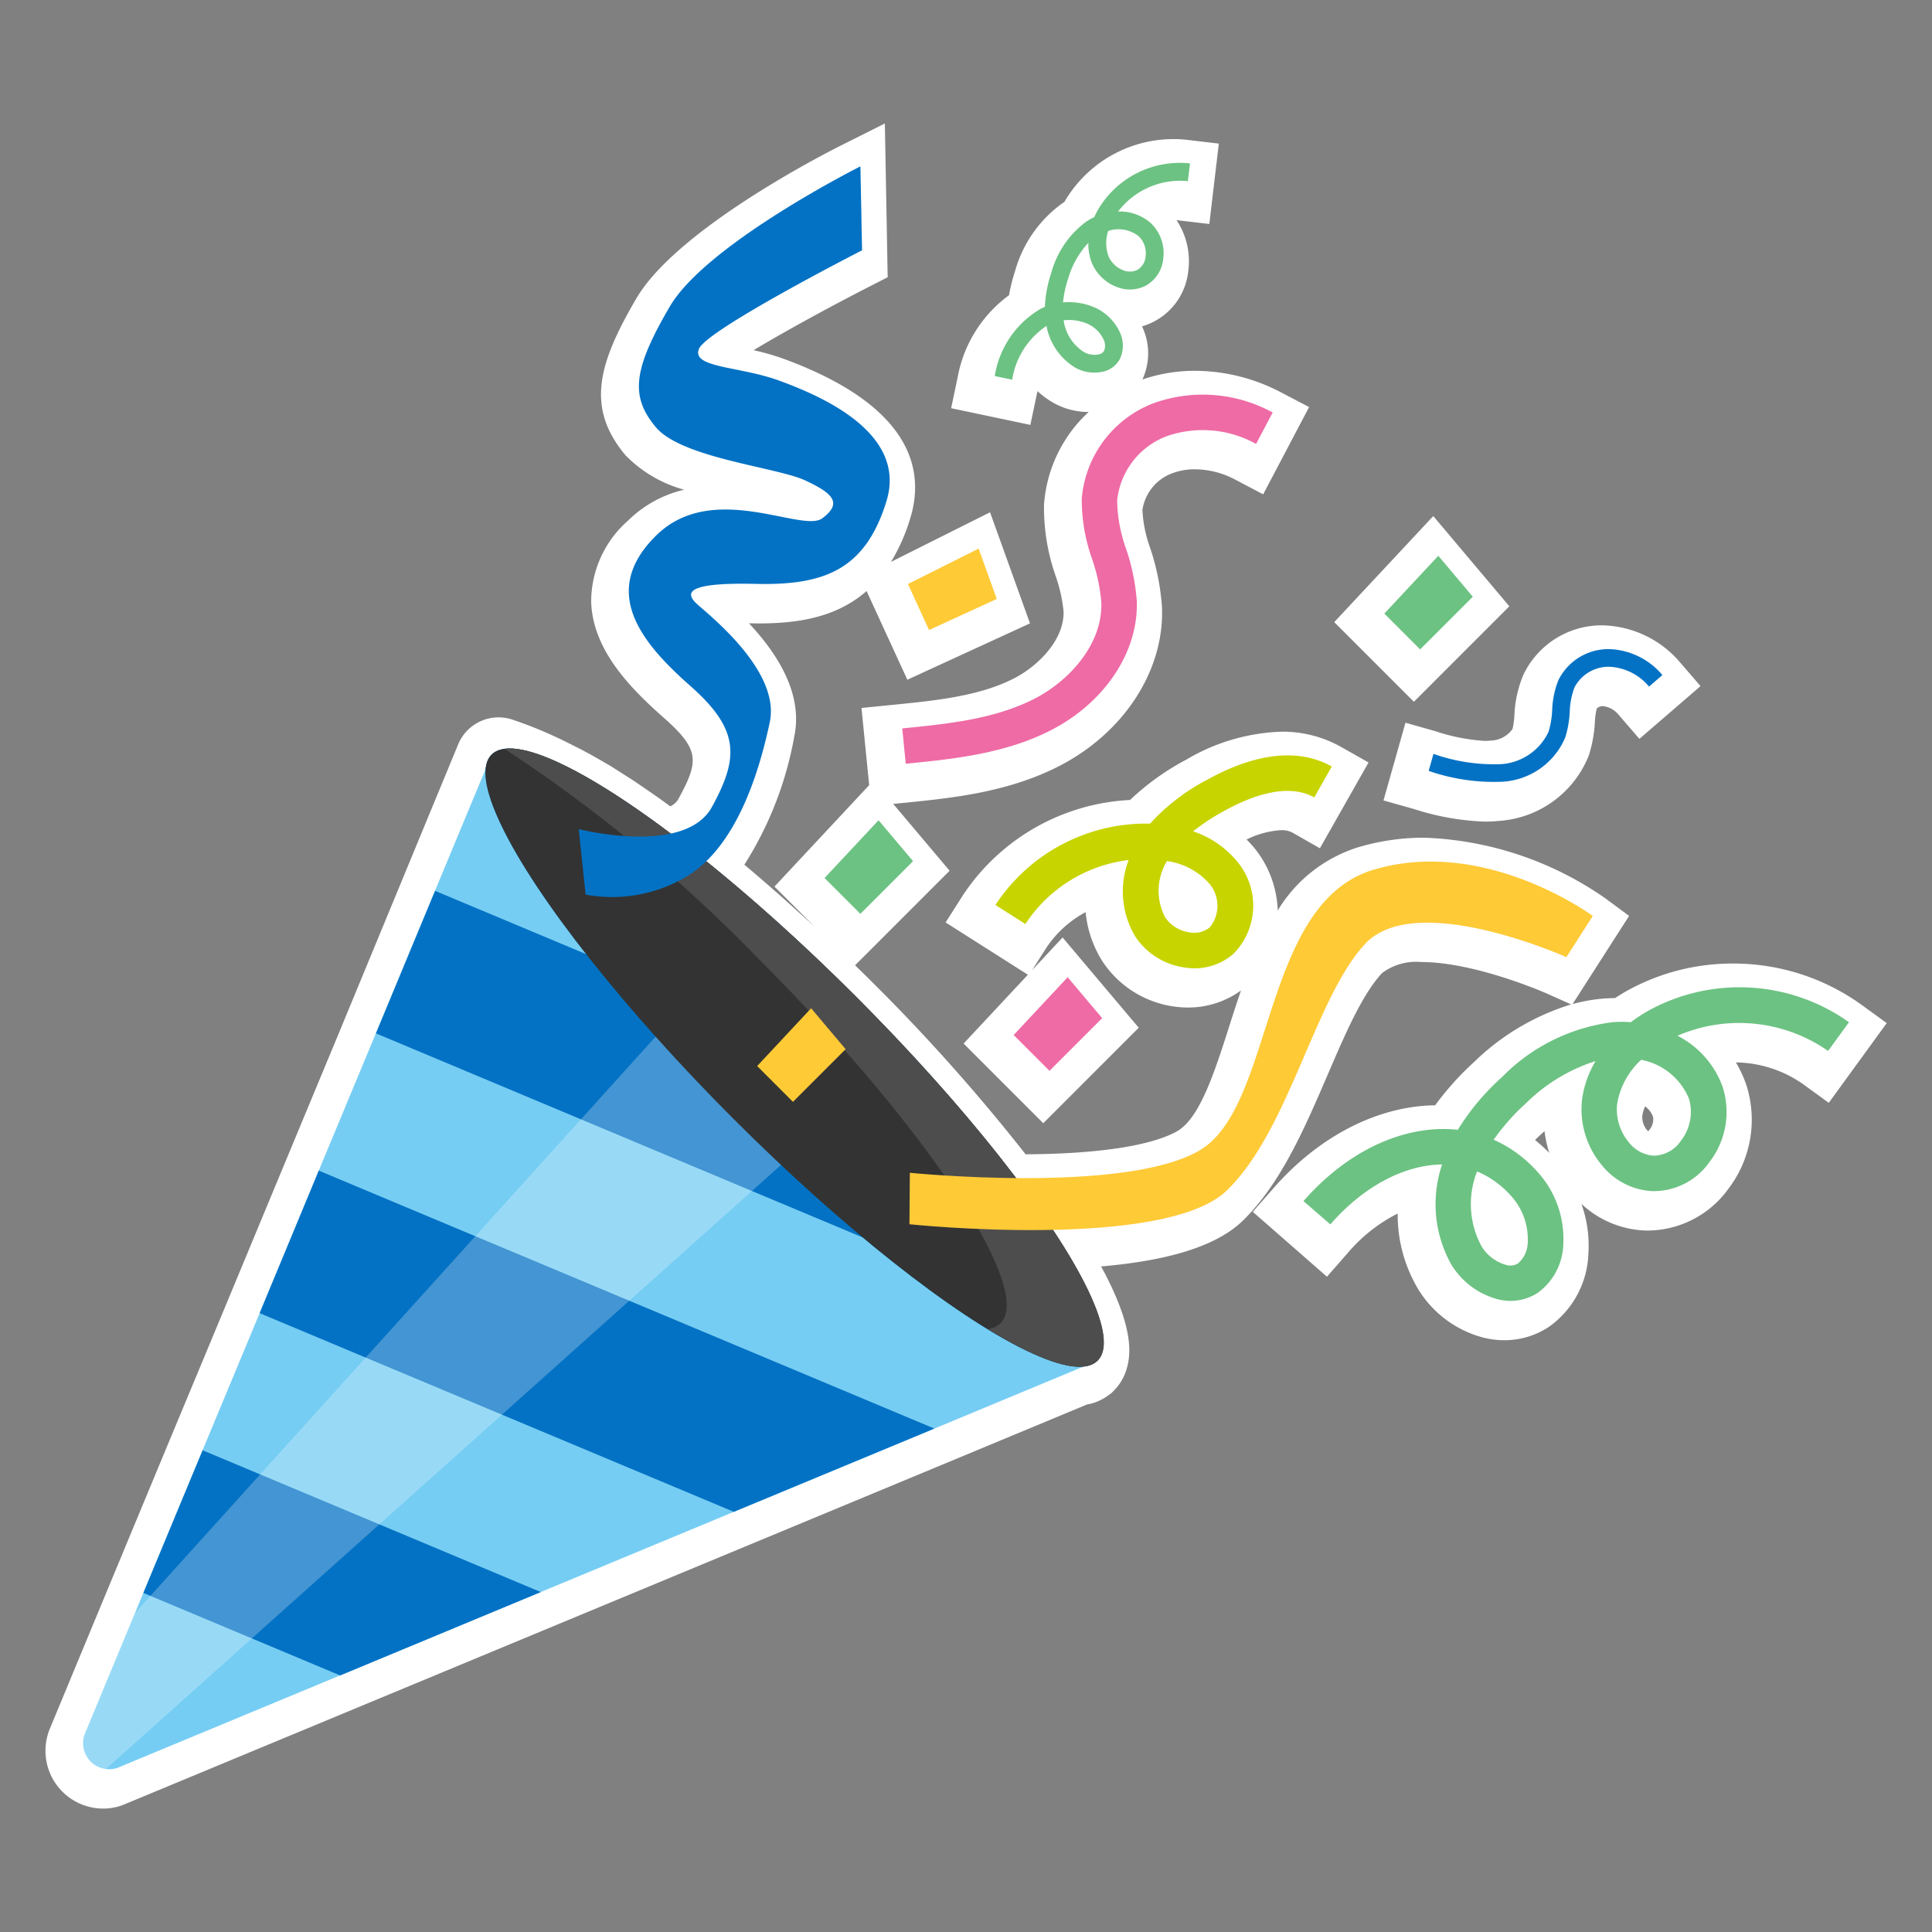 <svg id="Layer_1" height="512" viewBox="0 0 128 128" width="512" xmlns="http://www.w3.org/2000/svg" data-name="Layer 1"><rect x="0" y="0" width="128" height="128" fill="#808080" stroke="none"/><path d="m98.357 49.085a12.6 12.6 0 0 1 -3.231-.634l-2.011-.568-1.455 5.148 2.012.568a17.265 17.265 0 0 0 4.692.835 9.505 9.505 0 0 0 .951-.047 6.9 6.9 0 0 0 5.939-4.312 8.7 8.7 0 0 0 .411-2.239 4.9 4.9 0 0 1 .122-.891.565.565 0 0 1 .4-.164 1.572 1.572 0 0 1 1.061.588l1.366 1.583 4.05-3.495-1.364-1.582a6.945 6.945 0 0 0 -5.118-2.444 5.741 5.741 0 0 0 -5.26 3.289 7.741 7.741 0 0 0 -.59 2.668 4.868 4.868 0 0 1 -.125.911 1.827 1.827 0 0 1 -1.436.766 4.171 4.171 0 0 1 -.414.02z" fill="#fff"/><path d="m123.31 66.555a14.533 14.533 0 0 0 -8.5-2.718 14.374 14.374 0 0 0 -7.024 1.81c-.269.152-.532.312-.786.48-.249 0-.5.009-.742.029a11.266 11.266 0 0 0 -2.07.366l3.745-5.841-1.572-1.162a22.324 22.324 0 0 0 -11.986-4.019 15.222 15.222 0 0 0 -4.449.651 9.551 9.551 0 0 0 -5.273 4.171 6.933 6.933 0 0 0 -1.453-4.022 7.52 7.52 0 0 0 -.611-.679 5.9 5.9 0 0 1 2.292-.621 1.5 1.5 0 0 1 .747.163l1.819 1.037 3.223-5.684-1.818-1.03a7.913 7.913 0 0 0 -3.957-1.01 13.19 13.19 0 0 0 -6.29 1.846 16.829 16.829 0 0 0 -3.735 2.678 14.122 14.122 0 0 0 -11.1 6.352l-1.12 1.763 5.45 3.463-4.258 4.56 5.277 5.278 6.325-6.326-5.044-5.979-2.017 2.161.9-1.417a7.2 7.2 0 0 1 2.643-2.424 7.366 7.366 0 0 0 1.11 3.253 6.8 6.8 0 0 0 4.81 3.009 6.7 6.7 0 0 0 .875.058 5.96 5.96 0 0 0 3.5-1.131c-.282.816-.546 1.634-.8 2.436-.945 2.951-1.921 6-3.409 6.875-.964.565-3.544 1.506-10.062 1.545a124.4 124.4 0 0 0 -10.179-11.423c-.36-.36-.743-.731-1.121-1.1l6.263-6.264-3.736-4.431.623-.058c3.27-.326 6.977-.7 10.386-2.453 4.284-2.209 6.954-6.327 6.8-10.489a15.631 15.631 0 0 0 -.786-3.958 8.575 8.575 0 0 1 -.511-2.512 3.063 3.063 0 0 1 1.984-2.435 4.175 4.175 0 0 1 1.5-.26 5.764 5.764 0 0 1 2.666.684l1.849.974 3.043-5.782-1.851-.969a12.321 12.321 0 0 0 -5.714-1.433 10.713 10.713 0 0 0 -3.478.574 4.129 4.129 0 0 0 -.027-3.519 4.271 4.271 0 0 0 3.064-3.661 4.935 4.935 0 0 0 -.773-3.375l2.169.254.629-5.326-2.076-.245a7.939 7.939 0 0 0 -.936-.054 8.361 8.361 0 0 0 -7.1 3.964c-.041.067-.08.134-.119.2l-.122.08a8.273 8.273 0 0 0 -3.146 4.5 11.1 11.1 0 0 0 -.4 1.6 8.655 8.655 0 0 0 -3.405 5.441l-.43 2.044 5.248 1.107.431-2.046c.013-.065.028-.128.044-.191a5.57 5.57 0 0 0 1.032.762 4.726 4.726 0 0 0 2.342.619h.014a9.219 9.219 0 0 0 -2.959 6.155 13.687 13.687 0 0 0 .783 4.743 10.107 10.107 0 0 1 .511 2.3c.069 1.86-1.647 3.608-3.269 4.446-2.3 1.186-5.217 1.477-8.038 1.758l-2.079.207.509 5.114-6.274 6.72 2.659 2.662-.068-.063c-.463-.429-.92-.843-1.378-1.254l-.581-.525c-.426-.379-.847-.746-1.267-1.109l-.662-.57c-.234-.2-.465-.4-.7-.588a23.538 23.538 0 0 0 3.308-8.494c.614-2.912-1.236-5.618-3-7.5.209 0 .415.007.618.007 2.486 0 5.107-.338 7.174-2.145l2.7 5.875 8.126-3.734-2.647-7.36-6.561 3.286a12.421 12.421 0 0 0 1.278-2.9c.94-3.066.246-7.387-8.4-10.557a16.365 16.365 0 0 0 -1.98-.568c2.039-1.229 5.042-2.871 7.718-4.239l1.163-.594-.187-10.188-2.966 1.489c-1.1.553-10.826 5.532-13.5 10.107-2.514 4.3-3.372 7.229-.71 10.394a8.565 8.565 0 0 0 3.878 2.274 7.842 7.842 0 0 0 -3.726 2.056 7.16 7.16 0 0 0 -2.434 5.346c.086 3.129 2.463 5.637 4.777 7.676 2.443 2.154 2.375 2.9.982 5.45a1.176 1.176 0 0 1 -.518.449c-.3-.218-.594-.435-.885-.64l-.817-.563c-.279-.192-.556-.383-.827-.561l-.8-.509c-.257-.165-.515-.329-.766-.48l-.3-.172c-.628-.372-1.257-.716-1.868-1.022l-.172-.087c-.154-.08-.456-.228-.456-.228a27.879 27.879 0 0 0 -3.607-1.495 2.894 2.894 0 0 0 -3.556 1.657l-7.791 18.856-3.562 8.569-4.139 9.968-3.783 9.086-3.93 9.46-3.857 9.3a3.829 3.829 0 0 0 3.547 5.263 3.648 3.648 0 0 0 1.433-.291l54.022-22.438 9.737-4.049a2.783 2.783 0 0 0 .486-.118 3.454 3.454 0 0 0 1.029-.57l.073-.044.177-.178a3.387 3.387 0 0 0 .815-1.335c.357-1.082.5-2.926-1.658-6.895 4.623-.4 7.711-1.4 9.391-3.035 2.511-2.446 4.089-6.115 5.616-9.661 1.177-2.738 2.291-5.323 3.6-6.735a3.743 3.743 0 0 1 2.6-.737c3.62 0 8.307 2.08 8.352 2.1l1.581.708a15.868 15.868 0 0 0 -6.421 3.807 19.154 19.154 0 0 0 -2.587 2.876c-3.795.046-7.691 2.04-10.707 5.487l-1.377 1.571 4.915 4.3 1.376-1.572a10.6 10.6 0 0 1 3.309-2.614 9.607 9.607 0 0 0 1.321 4.948 7.191 7.191 0 0 0 4.44 3.293 5.873 5.873 0 0 0 1.309.152 5.328 5.328 0 0 0 2.923-.869 6.19 6.19 0 0 0 2.643-4.887 8.228 8.228 0 0 0 -.464-3.278 6.557 6.557 0 0 0 4.108 1.76c.11.006.22.008.33.008a6.631 6.631 0 0 0 5.3-2.766 7.54 7.54 0 0 0 1.176-6.919 7.879 7.879 0 0 0 -.679-1.455 7.942 7.942 0 0 1 4.464 1.449l1.69 1.229 3.839-5.282zm-21.61 8.975c.128-.126.262-.253.4-.38.077-.07.152-.139.228-.206a7.886 7.886 0 0 0 .315 1.436 10.722 10.722 0 0 0 -.943-.85zm7.59-.689a1.033 1.033 0 0 1 -.093.107.877.877 0 0 1 -.087-.091 1.342 1.342 0 0 1 -.305-.921 2.142 2.142 0 0 1 .191-.636 1.546 1.546 0 0 1 .526.7 1.091 1.091 0 0 1 -.234.841z" fill="#fff"/><path d="m99.998 40.169-5.04-5.979-6.562 7.027 5.278 5.278z" fill="#fff"/><path d="m72.729 90.146-10.829 4.504-13.291 5.517-12.778 5.308-13.298 5.525-14.649 6.083a1.574 1.574 0 0 1 -.867.115 1.718 1.718 0 0 1 -1.379-2.361l3.312-7.983.543-1.317 3.929-9.456 3.778-9.081 3.919-9.445 3.782-9.091 3.918-9.446 3.752-9.027z" fill="#76cdf3"/><path d="m69.916 87.333-45.01-18.869 3.919-9.443 21.997 9.218z" fill="#0472c4"/><path d="m61.904 94.646-13.287 5.516-31.415-13.162 3.919-9.443z" fill="#0472c4"/><path d="m35.83 105.478-13.295 5.524-13.037-5.466 3.927-9.451z" fill="#0472c4"/><ellipse cx="52.652" cy="70.069" fill="#0071bc" rx="5.733" ry="28.391" transform="matrix(.707 -.707 .707 .707 -34.125 57.754)"/><ellipse cx="52.652" cy="70.069" fill="#333" rx="5.733" ry="28.391" transform="matrix(.707 -.707 .707 .707 -34.125 57.754)"/><path d="m72.728 90.145c-1 1-3.661.133-7.288-2.1a1.384 1.384 0 0 0 .848-.382c2.238-2.238-4.941-13.046-16.023-24.128a99.287 99.287 0 0 0 -16.839-13.924c3.419-.474 13.228 6.356 23.278 16.407 11.09 11.09 18.262 21.889 16.024 24.127z" fill="#4d4d4d"/><path d="m60.008 50.6-.232-2.341c3.016-.3 6.133-.611 8.789-1.981 2.263-1.167 4.5-3.592 4.4-6.379a11.77 11.77 0 0 0 -.605-2.844 11.792 11.792 0 0 1 -.691-4.015 7.43 7.43 0 0 1 4.831-6.354 9.662 9.662 0 0 1 7.819.643l-1.1 2.082a7.281 7.281 0 0 0 -5.881-.527 5.117 5.117 0 0 0 -3.324 4.278 9.93 9.93 0 0 0 .6 3.225 13.782 13.782 0 0 1 .7 3.428c.122 3.357-2.1 6.716-5.673 8.556-3.052 1.575-6.548 1.923-9.633 2.229z" fill="#ee6ba5"/><path d="m94.653 51.073.318-1.126a12.1 12.1 0 0 0 4.427.682 3.74 3.74 0 0 0 3.2-2.152 5.877 5.877 0 0 0 .238-1.426 5.868 5.868 0 0 1 .41-1.984 3.694 3.694 0 0 1 3.392-2.061 4.8 4.8 0 0 1 3.5 1.719l-.886.764a3.62 3.62 0 0 0 -2.626-1.313 2.544 2.544 0 0 0 -2.316 1.375 4.927 4.927 0 0 0 -.31 1.6 6.775 6.775 0 0 1 -.3 1.713 4.815 4.815 0 0 1 -4.181 2.928 13.167 13.167 0 0 1 -4.866-.719z" fill="#0472c4"/><path d="m65.949 59.957a11.94 11.94 0 0 1 10.246-5.389 13.69 13.69 0 0 1 3.831-2.934c3.221-1.773 6.06-2.067 8.208-.849l-1.16 2.048c-1.77-1-4.192-.085-5.914.863a14.281 14.281 0 0 0 -2.114 1.382 6.368 6.368 0 0 1 2.926 2.007 4.552 4.552 0 0 1 -.226 6.083 3.915 3.915 0 0 1 -3.212.938 4.7 4.7 0 0 1 -3.324-2.065 5.821 5.821 0 0 1 -.434-5.062 9.541 9.541 0 0 0 -6.842 4.24zm11.367-2.909a3.776 3.776 0 0 0 -.122 3.728 2.34 2.34 0 0 0 1.648 1 1.638 1.638 0 0 0 1.316-.342 2.278 2.278 0 0 0 -.033-2.889 4.6 4.6 0 0 0 -2.809-1.497z" fill="#c7d400"/><g fill="#6cc282"><path d="m86.358 79.575c2.77-3.165 6.284-4.9 9.638-4.767.2.008.391.024.586.047a15.937 15.937 0 0 1 2.918-3.484 12.431 12.431 0 0 1 7.335-3.648 7.776 7.776 0 0 1 1.211 0 10.658 10.658 0 0 1 1.186-.774 12.511 12.511 0 0 1 13.268.777l-1.384 1.9a10.3 10.3 0 0 0 -9.978-1.006 6.159 6.159 0 0 1 2.993 3.391 5.436 5.436 0 0 1 -.874 4.976 4.512 4.512 0 0 1 -3.845 1.926 4.6 4.6 0 0 1 -3.287-1.718 5.766 5.766 0 0 1 -1.314-4.311 6.694 6.694 0 0 1 .9-2.586 11.558 11.558 0 0 0 -4.611 2.794 14.6 14.6 0 0 0 -2.141 2.418 8.463 8.463 0 0 1 2.829 2.046 6.6 6.6 0 0 1 1.787 4.829 4.126 4.126 0 0 1 -1.7 3.271 3.319 3.319 0 0 1 -2.621.429 5.137 5.137 0 0 1 -3.115-2.33 8.187 8.187 0 0 1 -.595-6.607c-2.534.033-5.214 1.463-7.407 3.97zm11.5-1.962a5.888 5.888 0 0 0 .287 4.939 2.774 2.774 0 0 0 1.628 1.248.969.969 0 0 0 .806-.1 1.9 1.9 0 0 0 .64-1.455 4.262 4.262 0 0 0 -1.187-3.1 6.13 6.13 0 0 0 -2.169-1.532zm10.878-7.4a5.072 5.072 0 0 0 -1.6 2.954 3.414 3.414 0 0 0 .78 2.517 2.3 2.3 0 0 0 1.61.882 2.205 2.205 0 0 0 1.839-.989 3.1 3.1 0 0 0 .533-2.787 4.286 4.286 0 0 0 -3.157-2.573z"/><path d="m65.905 24.913a6.3 6.3 0 0 1 3.055-4.463c.088-.044.177-.085.268-.123a8 8 0 0 1 .422-2.246 6.248 6.248 0 0 1 2.32-3.4 3.848 3.848 0 0 1 .532-.3 5.208 5.208 0 0 1 .33-.631 6.291 6.291 0 0 1 6.011-2.924l-.143 1.174a5.178 5.178 0 0 0 -4.624 2.014 3.1 3.1 0 0 1 2.147.751 2.737 2.737 0 0 1 .841 2.4 2.27 2.27 0 0 1 -1.213 1.791 2.313 2.313 0 0 1 -1.864.055 2.9 2.9 0 0 1 -1.638-1.568 3.378 3.378 0 0 1 -.243-1.355 5.834 5.834 0 0 0 -1.335 2.361 7.324 7.324 0 0 0 -.344 1.587 4.265 4.265 0 0 1 1.744.2 3.32 3.32 0 0 1 1.973 1.679 2.072 2.072 0 0 1 .058 1.853 1.668 1.668 0 0 1 -1.044.834 2.587 2.587 0 0 1 -1.94-.256 4.117 4.117 0 0 1 -1.886-2.752 5.252 5.252 0 0 0 -2.273 3.564zm4.564-3.692a2.965 2.965 0 0 0 1.341 2.1 1.4 1.4 0 0 0 1.019.148.488.488 0 0 0 .328-.244.957.957 0 0 0 -.077-.8 2.147 2.147 0 0 0 -1.28-1.068 3.081 3.081 0 0 0 -1.331-.136zm2.952-5.921a2.544 2.544 0 0 0 .026 1.689 1.714 1.714 0 0 0 .961.912 1.151 1.151 0 0 0 .924-.009 1.11 1.11 0 0 0 .563-.886 1.561 1.561 0 0 0 -.452-1.354 2.159 2.159 0 0 0 -2.022-.352z"/><path d="m94.087 43.024-2.371-2.372 3.575-3.829 2.286 2.711z"/><path d="m57.002 60.544-2.372-2.372 3.576-3.829 2.286 2.711z"/></g><path d="m69.531 70.945-2.372-2.372 3.576-3.829 2.286 2.711z" fill="#ee6ba5"/><path d="m52.535 73.001-2.371-2.372 3.575-3.829 2.286 2.711z" fill="#feca36"/><path d="m61.551 41.74-1.398-3.049 4.684-2.346 1.2 3.337z" fill="#feca36"/><path d="m57.114 16.584s-10.261 5.243-10.8 6.52 2.675 1.149 5.3 2.11 8.522 3.4 7.118 7.983-4.159 5.591-8.664 5.487-4.744.552-3.893 1.331 5.54 4.446 4.825 7.831-2.25 8.365-5.628 10.293a9.608 9.608 0 0 1 -6.572 1.131l-.457-4.34s7.036 1.8 8.824-1.467 1.856-5.12-1.434-8.021-6.008-6.274-2.259-9.965 9.672-.139 11.006-1.139.739-1.641-1.143-2.513-8.165-1.476-9.879-3.515-1.525-3.823.914-7.995 12.633-9.294 12.633-9.294z" fill="#0472c4"/><path d="m105.527 60.684s-7.174-5.3-14.577-3.047-6.499 15.663-11.474 18.581-19.196 1.482-19.196 1.482l-.027 3.41s16.917 1.768 21.047-2.254 5.791-12.706 9.14-16.32 13.337.878 13.337.878z" fill="#feca36"/><path d="m51.748 77.179-44.731 40.021a1.718 1.718 0 0 1 -1.379-2.361l3.312-7.983 34.491-38.18c1.589 1.787 3.323 3.615 5.162 5.454 1.055 1.054 2.097 2.07 3.145 3.049z" fill="#fff" opacity=".25"/></svg>